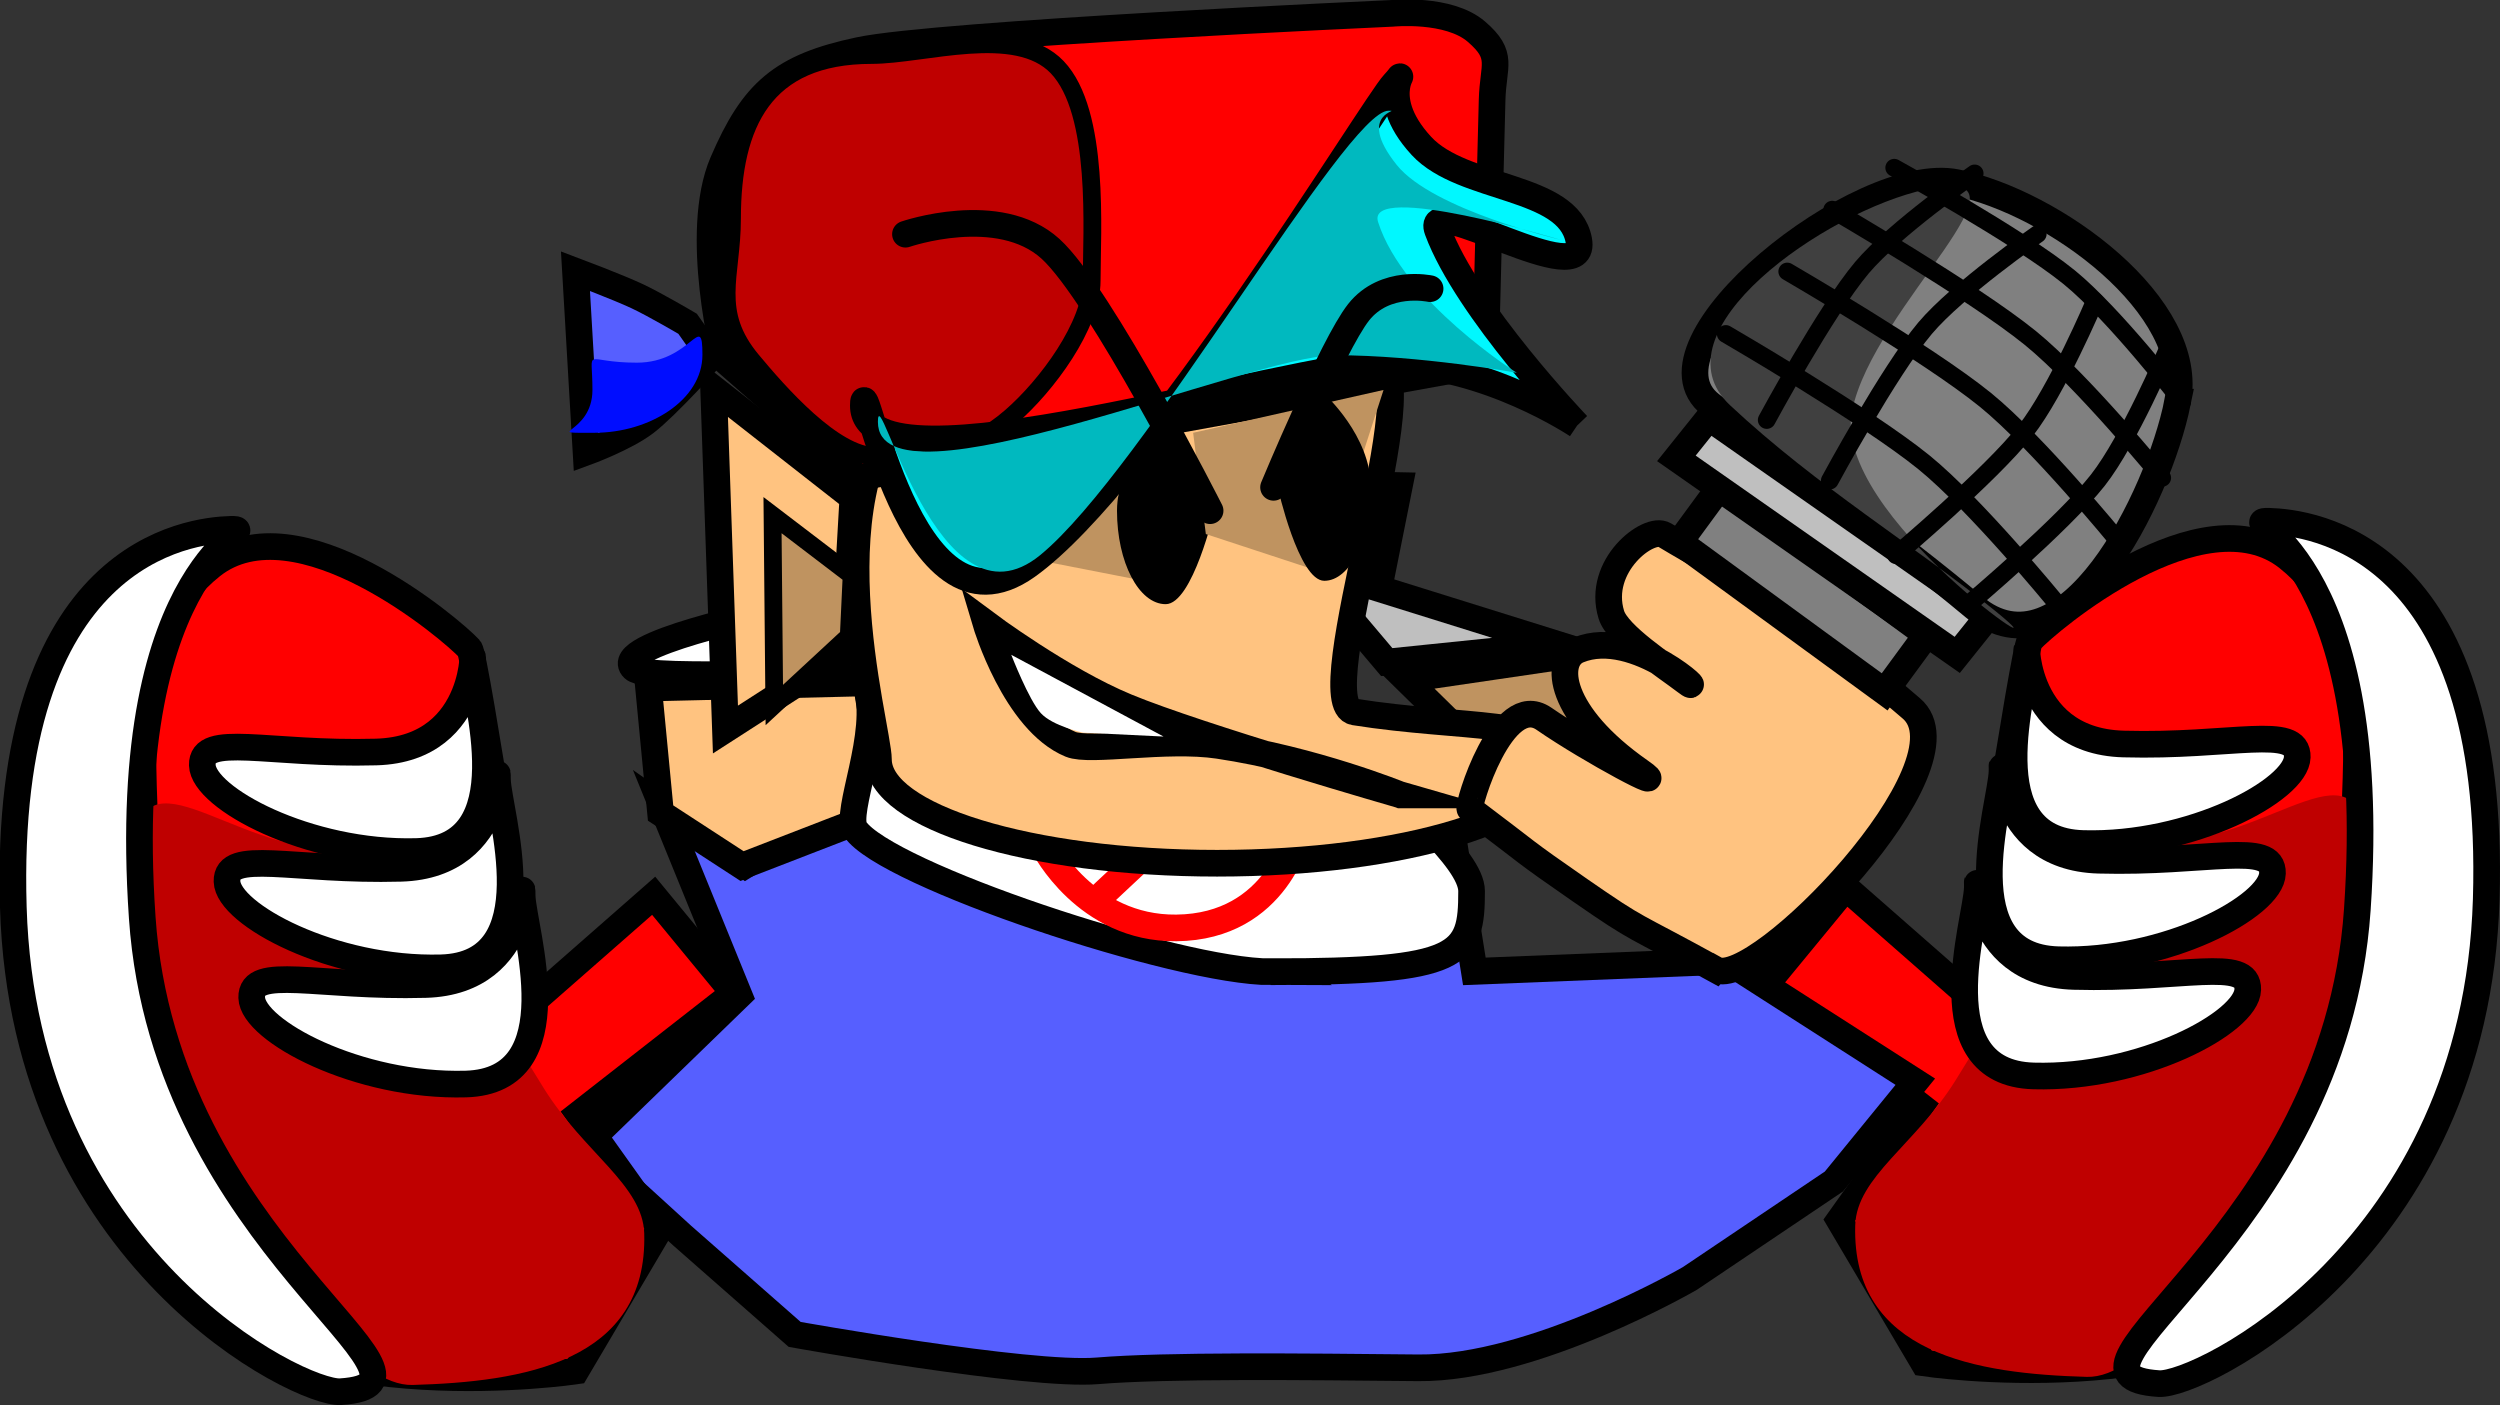<svg version="1.1" xmlns="http://www.w3.org/2000/svg" xmlns:xlink="http://www.w3.org/1999/xlink" width="28.138" height="15.814" viewBox="0,0,28.138,15.814"><rect x="0" y="0" width="28.138" height="15.814" fill="#333333" stroke="none"/><g transform="translate(-225.393,-184.062)"><g data-paper-data="{&quot;isPaintingLayer&quot;:true}" fill-rule="nonzero" stroke-linejoin="miter" stroke-miterlimit="10" stroke-dasharray="" stroke-dashoffset="0" style="mix-blend-mode: normal"><g stroke-linecap="butt"><path d="M246.095,197.795l0.915,-1.284l-1.744,-1.362l0.902,-1.096l1.409,1.236c0,0 0.594,-3.939 0.663,-4.015c0.202,-0.221 1.945,-1.695 2.902,-0.936c0.928,0.736 0.776,2.052 0.747,3.093c-0.029,1.017 0.672,3.919 -0.415,5.064c-1.303,1.372 -4.43,0.907 -4.43,0.907z" fill="#ff0000" stroke="#000000" stroke-width="0.3"/><path d="M252.002,193.698c-0.041,1.453 -1.89,5.896 -3.122,5.861c-1.232,-0.035 -2.647,-0.253 -2.606,-1.706c0.015,-0.542 0.678,-0.909 1.127,-1.628c0.753,-1.207 1.541,-2.719 2.313,-2.697c1.232,0.035 2.329,-1.283 2.288,0.17z" fill="#bf0000" stroke="none" stroke-width="0"/><path d="M248.205,191.438c0.01,-0.371 -0.127,0.963 1.088,0.998c1.215,0.034 1.967,-0.223 1.956,0.148c-0.01,0.371 -1.195,1.006 -2.41,0.972c-1.215,-0.034 -0.644,-1.747 -0.634,-2.118z" fill="#ffffff" stroke="#000000" stroke-width="0.3"/><path d="M248.56,194.864c-1.215,-0.034 -0.644,-1.747 -0.634,-2.118c0.01,-0.371 -0.127,0.963 1.088,0.998c1.215,0.034 1.967,-0.223 1.956,0.148c-0.01,0.371 -1.195,1.006 -2.41,0.972z" fill="#ffffff" stroke="#000000" stroke-width="0.3"/><path d="M248.282,196.172c-1.215,-0.034 -0.644,-1.747 -0.634,-2.118c0.01,-0.371 -0.127,0.963 1.088,0.998c1.215,0.034 1.967,-0.223 1.956,0.148c-0.01,0.371 -1.195,1.006 -2.41,0.972z" fill="#ffffff" stroke="#000000" stroke-width="0.3"/><path d="M250.932,189.929c0.449,0.013 2.564,0.237 2.444,4.255c-0.119,3.958 -3.235,5.479 -3.683,5.451c-1.473,-0.094 1.98,-1.642 2.232,-5.334c0.281,-4.112 -1.442,-4.385 -0.992,-4.372z" fill="#ffffff" stroke="#000000" stroke-width="0.3"/></g><path d="M241.001,191.514l-1.714,-2.027l1.857,0.04l-0.232,1.159l2.018,0.63z" fill="#bfbfbf" stroke="#000000" stroke-width="0.3" stroke-linecap="butt"/><path d="M241.218,191.708l1.857,-0.273l0.286,0.982l-0.143,1.254z" fill="#bf9360" stroke="#000000" stroke-width="0.3" stroke-linecap="butt"/><path d="M233.713,195.267l-0.865,-2.123l0.934,0.656l1.277,-0.795l0.803,0.629c0,0 2.703,0.841 3.786,0.866c1.107,0.026 2.143,-0.736 2.143,-0.736l0.196,1.231l2.849,-0.114l2.114,1.356l-0.916,1.123l-1.621,1.091c0,0 -1.756,1.019 -3.057,1.006c-1.301,-0.013 -2.84,-0.03 -3.611,0.034c-0.77,0.064 -3.408,-0.41 -3.408,-0.41l-1.266,-1.112l-1.105,-1.008z" fill="#565fff" stroke="#000000" stroke-width="0.3" stroke-linecap="butt"/><path d="M235.107,193.283l-1.362,0.527l-0.917,-0.597l-0.135,-1.407l2.664,-0.063z" fill="#ffc380" stroke="#000000" stroke-width="0.3" stroke-linecap="butt"/><g><path d="M239.696,195c-1.043,0 -4.335,-1.093 -4.679,-1.606c-0.123,-0.184 0.296,-1.085 0.126,-1.614c-0.076,-0.237 -2.449,-0.032 -2.619,-0.195c-0.274,-0.263 1.565,-0.639 1.565,-0.639c0,0 -0.511,-0.609 -0.511,-0.713c0,-0.449 1.083,-0.692 2.515,0.009c0.83,0.406 2.566,0.799 3.387,0.799c1.067,0 0.73,0.968 1.175,1.488c0.455,0.531 1.301,1.197 1.301,1.563c0,0.725 -0.105,0.907 -2.262,0.907z" fill="#ffffff" stroke="#000000" stroke-width="0.3" stroke-linecap="butt"/><path d="M238.633,194.506c-1.02,0.011 -1.489,-0.916 -1.489,-0.916c-0.287,-0.752 0.552,-1.456 1.476,-1.506c0.924,-0.05 1.46,0.67 1.381,1.352c0,0 -0.226,1.058 -1.368,1.07z" fill="none" stroke="#ff0000" stroke-width="0.3" stroke-linecap="round"/><path d="M239.572,192.47l-1.833,1.718" fill="none" stroke="#ff0000" stroke-width="0.3" stroke-linecap="round"/><path d="M237.096,190.771v0l2.571,0.425c0,0 0.353,0.135 0.437,0.267c0.09,0.139 0.086,0.544 0.086,0.544z" fill="#bfbfbf" stroke="none" stroke-width="0" stroke-linecap="butt"/></g><g><path d="M242.904,192.609c0,0.646 -1.706,1.169 -3.812,1.169c-2.105,0 -3.812,-0.524 -3.812,-1.169c0,-0.372 -0.81,-3.121 0.478,-4.207c0.948,-0.799 4.227,-0.25 5.119,-0.25c0.631,0 -0.765,3.84 -0.241,3.923c1.224,0.195 2.267,0.081 2.267,0.533z" fill="#ffc380" stroke="#000000" stroke-width="0.3" stroke-linecap="butt"/><path d="M236.918,190.336l0.286,-1.052l0.714,0.263l0.571,1.096z" fill="#bf9360" stroke="none" stroke-width="0" stroke-linecap="butt"/><path d="M235.054,189.437l-1.494,-1.31c0,0 -0.373,-1.441 -0.031,-2.237c0.342,-0.796 0.661,-1.076 1.535,-1.261c0.874,-0.186 6,-0.417 6,-0.417c0,0 0.634,-0.064 0.947,0.207c0.313,0.27 0.186,0.373 0.176,0.767c-0.018,0.709 -0.076,2.976 -0.076,2.976z" fill="#ff0000" stroke="#000000" stroke-width="0.3" stroke-linecap="butt"/><path d="M233.632,186.522c0,-1.065 0.362,-1.841 1.571,-1.841c0.591,0 1.625,-0.348 2.089,0.137c0.485,0.507 0.388,1.861 0.388,2.405c0,0.498 -0.504,1.181 -0.912,1.533c-0.464,0.401 -0.873,0.44 -1.517,0.44c-0.473,0 -1.098,-0.721 -1.394,-1.076c-0.461,-0.553 -0.225,-0.949 -0.225,-1.597z" fill="#bf0000" stroke="#000000" stroke-width="0.2" stroke-linecap="butt"/><path d="M243.147,188.847c0,0 -1.031,-0.694 -2.131,-0.694c-1.1,0 -5.906,1.539 -5.906,0.474c0,-0.531 0.508,2.753 1.842,1.806c1.342,-0.953 3.904,-5.189 4.131,-5.43c0.227,-0.242 -0.246,0.102 0.31,0.703c0.468,0.505 1.649,0.43 1.769,1.057c0.119,0.627 -1.76,-0.574 -1.588,-0.108c0.33,0.894 1.574,2.193 1.574,2.193z" fill="#00f8ff" stroke="#000000" stroke-width="0.3" stroke-linecap="butt"/><path d="M242.465,188.258c0,0 -1.092,-0.198 -2.044,-0.198c-0.952,0 -5.147,1.815 -5.147,0.75c0,-0.531 0.673,2.446 1.828,1.499c1.162,-0.953 3.441,-5.001 3.919,-5.001c0.172,0 -0.388,0.01 0.093,0.611c0.405,0.505 1.847,0.843 1.847,0.843c0,0 -2.206,-0.666 -2.057,-0.2c0.286,0.894 1.561,1.696 1.561,1.696z" fill="#00b9bf" stroke="#000000" stroke-width="0" stroke-linecap="butt"/><path d="M233.558,192.273l-0.133,-3.835l1.567,1.227l-0.1,1.749z" fill="#ffc380" stroke="#000000" stroke-width="0.3" stroke-linecap="butt"/><path d="M234.108,191.997l-0.02,-2.137l0.89,0.679l-0.032,0.682z" fill="#bf9360" stroke="#000000" stroke-width="0.2" stroke-linecap="butt"/><path d="M233.394,188.078c0,0 -0.499,0.557 -0.739,0.74c-0.228,0.174 -0.666,0.334 -0.666,0.334l-0.119,-2.038c0,0 0.473,0.178 0.693,0.281c0.199,0.093 0.569,0.311 0.569,0.311z" fill="#565fff" stroke="#000000" stroke-width="0.3" stroke-linecap="butt"/><path d="M233.299,188.056c0,0.508 -0.596,0.877 -1.214,0.877c-0.618,0 -0.024,0.026 -0.024,-0.482c0,-0.508 -0.118,-0.307 0.5,-0.307c0.618,0 0.738,-0.596 0.738,-0.088z" fill="#000dff" stroke="none" stroke-width="0" stroke-linecap="butt"/><path d="M239.061,189.81c0,0 -0.245,1.052 -0.548,1.052c-0.302,0 -0.548,-0.471 -0.548,-1.052c0,-0.581 0.548,-1.052 0.548,-1.052z" fill="#000000" stroke="none" stroke-width="0" stroke-linecap="butt"/><path d="M238.965,190.073l-0.143,-1.14l2.143,-0.482l-0.667,2.06z" fill="#bf9360" stroke="none" stroke-width="0" stroke-linecap="butt"/><path d="M240.822,189.547c0,0.581 -0.235,1.052 -0.524,1.052c-0.289,0 -0.524,-1.052 -0.524,-1.052l0.524,-1.052c0,0 0.524,0.471 0.524,1.052z" fill="#000000" stroke="none" stroke-width="0" stroke-linecap="butt"/><path d="M235.584,186.698c0,0 1.051,-0.363 1.632,0.164c0.561,0.509 1.797,2.948 1.797,2.948" fill="none" stroke="#000000" stroke-width="0.3" stroke-linecap="round"/><path d="M239.727,189.547c0,0 0.666,-1.601 0.957,-1.97c0.297,-0.377 0.805,-0.266 0.805,-0.266" fill="none" stroke="#000000" stroke-width="0.3" stroke-linecap="round"/><path d="M241.156,193.009c0,0 -0.966,-0.394 -2.05,-0.557c-0.587,-0.088 -1.445,0.078 -1.664,-0.013c-0.625,-0.258 -0.952,-1.359 -0.952,-1.359c0,0 0.857,0.639 1.584,0.939c0.818,0.338 3.083,0.99 3.083,0.99z" fill="none" stroke="#000000" stroke-width="0.3" stroke-linecap="round"/><path d="M237.108,192.089c-0.135,-0.146 -0.333,-0.657 -0.333,-0.657l1.714,0.92l-0.905,-0.044c0,0 -0.342,-0.073 -0.476,-0.219z" fill="#ffffff" stroke="#000000" stroke-width="0" stroke-linecap="butt"/></g><g data-paper-data="{&quot;index&quot;:null}"><path d="M244.704,194.976c-0.987,-0.543 -0.828,-0.41 -1.527,-0.894c-0.699,-0.485 -0.499,-0.357 -1.24,-0.915c-0.031,-0.023 0.36,-1.342 0.834,-1.015c0.525,0.363 1.47,0.864 1.081,0.592c-0.924,-0.646 -0.978,-1.249 -0.695,-1.366c0.648,-0.267 1.496,0.575 1.207,0.353c-0.229,-0.175 -0.764,-0.518 -0.835,-0.75c-0.17,-0.551 0.422,-1.004 0.598,-0.898c0.762,0.46 1.26,0.661 1.606,0.901c0.313,0.217 0.322,0.333 1.171,1.05c0.741,0.625 -1.752,3.187 -2.199,2.941z" data-paper-data="{&quot;index&quot;:null}" fill="#ffc380" stroke="#000000" stroke-width="0.3" stroke-linecap="butt"/><path d="M244.296,190.163l0.471,-0.642l2.309,1.686l-0.471,0.642z" fill="#808080" stroke="#000000" stroke-width="0.3" stroke-linecap="butt"/><path d="M244.261,189.221l0.366,-0.457l3.161,2.212l-0.366,0.457z" fill="#bfbfbf" stroke="#000000" stroke-width="0.3" stroke-linecap="butt"/><path d="M249.902,188.589c-0.22,1.083 -1.261,3.164 -2.29,2.305c-0.97,-0.81 -1.894,-1.444 -2.964,-2.277c-0.871,-0.679 1.684,-2.72 2.766,-2.5c1.083,0.22 2.706,1.39 2.487,2.472z" fill="#808080" stroke="#000000" stroke-width="0.3" stroke-linecap="butt"/><path d="M246.238,188.684c-0.239,1.179 2.576,3.037 1.619,2.26c-0.903,-0.734 -2.011,-1.403 -2.991,-2.32c-0.879,-0.822 1.068,-2.186 2.206,-2.431c1.394,-0.3 -0.594,1.312 -0.833,2.491z" fill="#404040" stroke="none" stroke-width="0" stroke-linecap="butt"/><path d="M245.509,187.118c0,0 1.583,0.919 2.231,1.445c0.583,0.474 1.483,1.573 1.483,1.573" data-paper-data="{&quot;index&quot;:null}" fill="none" stroke="#000000" stroke-width="0.2" stroke-linecap="round"/><path d="M244.817,187.821c0,0 1.583,0.919 2.231,1.445c0.583,0.474 1.483,1.573 1.483,1.573" data-paper-data="{&quot;index&quot;:null}" fill="none" stroke="#000000" stroke-width="0.2" stroke-linecap="round"/><path d="M246.015,186.422c0,0 1.583,0.919 2.231,1.445c0.583,0.474 1.483,1.573 1.483,1.573" data-paper-data="{&quot;index&quot;:null}" fill="none" stroke="#000000" stroke-width="0.2" stroke-linecap="round"/><path d="M246.713,185.95c0,0 1.404,0.773 1.97,1.233c0.509,0.414 1.271,1.401 1.271,1.401" data-paper-data="{&quot;index&quot;:null}" fill="none" stroke="#000000" stroke-width="0.2" stroke-linecap="round"/><path d="M245.278,188.789c0,0 0.664,-1.231 1.072,-1.715c0.368,-0.436 1.268,-1.06 1.268,-1.06" data-paper-data="{&quot;index&quot;:null}" fill="none" stroke="#000000" stroke-width="0.2" stroke-linecap="round"/><path d="M245.988,189.471c0,0 0.664,-1.231 1.072,-1.715c0.368,-0.436 1.268,-1.06 1.268,-1.06" data-paper-data="{&quot;index&quot;:null}" fill="none" stroke="#000000" stroke-width="0.2" stroke-linecap="round"/><path d="M249.784,188.009c0,0 -0.427,1.009 -0.779,1.457c-0.39,0.498 -1.46,1.4 -1.46,1.4" data-paper-data="{&quot;index&quot;:null}" fill="none" stroke="#000000" stroke-width="0.2" stroke-linecap="round"/><path d="M248.971,187.453c0,0 -0.427,1.009 -0.779,1.457c-0.39,0.498 -1.46,1.4 -1.46,1.4" data-paper-data="{&quot;index&quot;:null}" fill="none" stroke="#000000" stroke-width="0.2" stroke-linecap="round"/></g><g data-paper-data="{&quot;index&quot;:null}" stroke-linecap="butt"><path d="M231.874,199.493c0,0 -3.126,0.465 -4.43,-0.907c-1.087,-1.144 -0.386,-4.046 -0.415,-5.064c-0.029,-1.041 -0.181,-2.357 0.747,-3.093c0.957,-0.759 2.7,0.715 2.902,0.936c0.069,0.076 0.663,4.015 0.663,4.015l1.409,-1.236l0.902,1.096l-1.744,1.362l0.915,1.284z" fill="#ff0000" stroke="#000000" stroke-width="0.3"/><path d="M229.204,193.619c0.772,-0.022 1.56,1.49 2.313,2.697c0.449,0.719 1.112,1.086 1.127,1.628c0.041,1.453 -1.374,1.671 -2.606,1.706c-1.232,0.035 -3.081,-4.409 -3.122,-5.861c-0.041,-1.453 1.056,-0.135 2.288,-0.17z" fill="#bf0000" stroke="none" stroke-width="0"/><path d="M230.08,193.646c-1.215,0.034 -2.4,-0.601 -2.41,-0.972c-0.01,-0.371 0.741,-0.114 1.956,-0.148c1.215,-0.034 1.077,-1.368 1.088,-0.998c0.01,0.371 0.581,2.083 -0.634,2.118z" fill="#ffffff" stroke="#000000" stroke-width="0.3"/><path d="M230.358,194.955c-1.215,0.034 -2.4,-0.601 -2.41,-0.972c-0.01,-0.371 0.741,-0.114 1.956,-0.148c1.215,-0.034 1.077,-1.368 1.088,-0.998c0.01,0.371 0.581,2.083 -0.634,2.118z" fill="#ffffff" stroke="#000000" stroke-width="0.3"/><path d="M230.636,196.263c-1.215,0.034 -2.4,-0.601 -2.41,-0.972c-0.01,-0.371 0.741,-0.114 1.956,-0.148c1.215,-0.034 1.077,-1.368 1.088,-0.998c0.01,0.371 0.581,2.083 -0.634,2.118z" fill="#ffffff" stroke="#000000" stroke-width="0.3"/><path d="M227.986,190.02c0.449,-0.013 -1.274,0.26 -0.992,4.372c0.253,3.692 3.705,5.239 2.232,5.334c-0.449,0.029 -3.565,-1.493 -3.683,-5.451c-0.121,-4.018 1.994,-4.242 2.444,-4.255z" fill="#ffffff" stroke="#000000" stroke-width="0.3"/></g></g></g></svg>